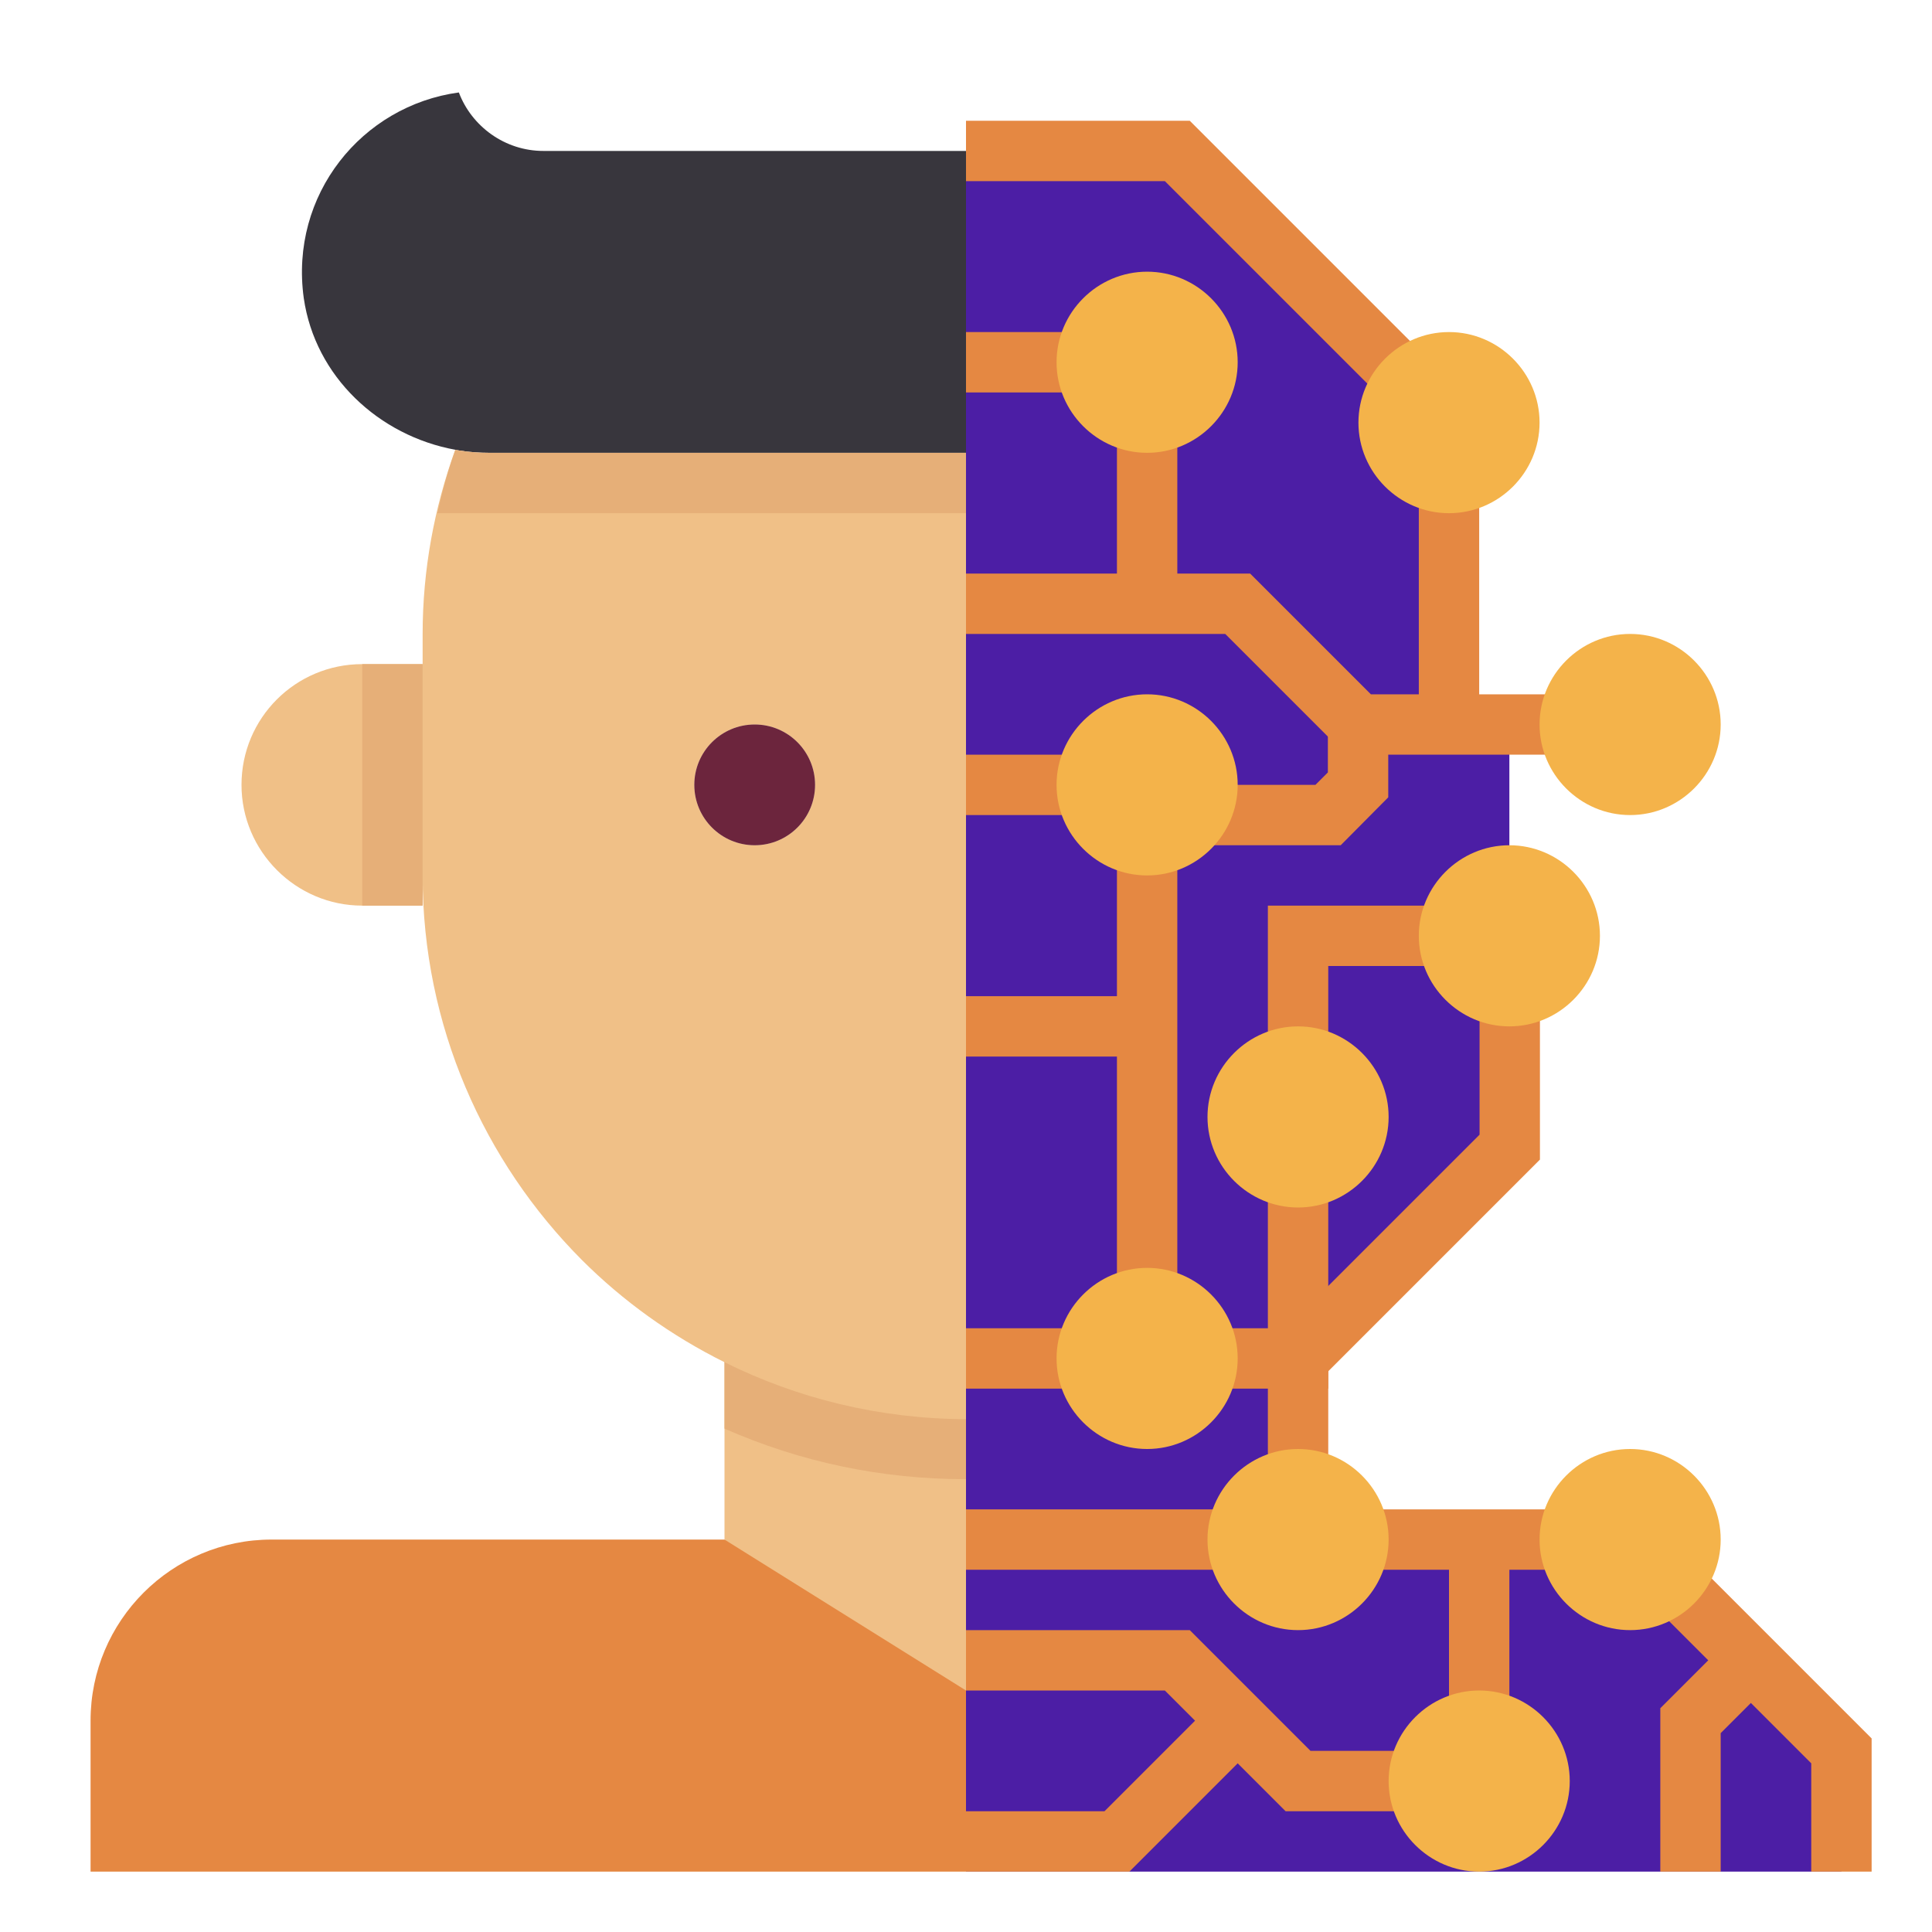 <?xml version="1.0" encoding="utf-8"?>
<!-- Generator: Adobe Illustrator 22.1.0, SVG Export Plug-In . SVG Version: 6.00 Build 0)  -->
<svg width="200px" height="200px" version="1.1" id="Layer_1_1_" xmlns="http://www.w3.org/2000/svg" xmlns:xlink="http://www.w3.org/1999/xlink" x="0px" y="0px"
	 viewBox="0 0 512 512" style="enable-background:new 0 0 512 512;" xml:space="preserve">
<style type="text/css">
	.st0{fill:#4C1EA5;}
	.st1{fill:#E58842;}
	.st2{fill:#F0C087;}
	.st3{fill:#E6AF78;}
	.st4{fill:#38363D;}
	.st5{fill:#E8DAC5;}
	.st6{fill:#6C253D;}
	.st7{fill:#F4B34A;}
</style>
<path class="st0" d="M384,112l-72-72h-56v456h232v-32l-56-56h-88v-48l56-56V192h-16V112z"/>
<path class="st1" d="M256,408H72c-26.5,0-48,21.5-48,48v40h232V408z"/>
<path class="st2" d="M256,448l-64-40v-64h64V448z"/>
<path class="st3" d="M192,344v34.6c20.2,8.9,41.7,13.4,64,13.4v-48H192z"/>
<path class="st2" d="M192,361c-14.1-7-26.9-16.2-37.8-27.1c-26-26.1-42.2-62.1-42.2-101.8v-64c0-17.2,3.1-33.5,8.6-48.8
	c0.3,0.1,0.7,0.1,1.1,0.2c2.6,0.4,5.2,0.6,7.9,0.6H256v40v48v64v88v16C233,376,211.3,370.6,192,361z"/>
<path class="st4" d="M256,120H129.7c-2.7,0-5.4-0.2-7.9-0.6c-0.4-0.1-0.8-0.1-1.1-0.2c-20.3-3.7-37.2-19.4-40.2-40.2
	c-3.8-27.4,15.4-51,41.1-54.5C125,33.5,133.8,40,144,40h112V120z"/>
<circle class="st5" cx="200" cy="208" r="16"/>
<path class="st2" d="M112,240H96c-8.8,0-16.8-3.6-22.6-9.4c-5.8-5.8-9.4-13.8-9.4-22.6c0-17.7,14.3-32,32-32h16V240z"/>
<path class="st3" d="M121.8,119.4c-0.4-0.1-0.8-0.1-1.1-0.2c-2,5.5-3.5,11.1-4.8,16.8H256v-16H129.7
	C127,120,124.3,119.8,121.8,119.4z"/>
<circle class="st6" cx="200" cy="208" r="16"/>
<g>
	<path class="st1" d="M367.1,106.4L308.7,48H256V32h59.3l63.1,63.1L367.1,106.4z"/>
	<path class="st1" d="M416,200h-59.3l-32-32H256v-16h75.3l32,32H416V200z"/>
	<path class="st1" d="M296,224h16v120h-16V224z"/>
	<path class="st1" d="M352,280h-16v-40h48v16h-32V280z"/>
	<path class="st1" d="M256,88h32v16h-32V88z"/>
	<path class="st1" d="M256,400h72v16h-72V400z"/>
	<path class="st1" d="M496,496h-16v-28.7l-42.4-42.4l11.3-11.3l47.1,47.1V496z"/>
	<path class="st1" d="M376,480h-35.3l-32-32H256v-16h59.3l32,32H376V480z"/>
	<path class="st1" d="M299.3,496H256v-16h36.7l29.7-29.7l11.3,11.3L299.3,496z"/>
	<path class="st1" d="M352,368h-32v-16h16v-40h16V368z"/>
	<path class="st1" d="M376,128h16v64h-16V128z"/>
	<path class="st1" d="M349.7,365.7l-11.3-11.3l53.7-53.7V264h16v43.3L349.7,365.7z"/>
	<path class="st1" d="M296,112h16v48h-16V112z"/>
	<path class="st1" d="M456,496h-16v-43.3l18.3-18.3l11.3,11.3L456,459.3V496z"/>
	<path class="st1" d="M360,400h56v16h-56V400z"/>
	<path class="st1" d="M256,264h48v16h-48V264z"/>
	<path class="st1" d="M355.3,224h-37.5v-16h30.8l3.3-3.3V192h16v19.3L355.3,224z"/>
	<path class="st1" d="M336,360h16v32h-16V360z"/>
	<path class="st1" d="M256,352h32v16h-32V352z"/>
	<path class="st1" d="M384,408h16v48h-16V408z"/>
	<path class="st1" d="M256,200h32v16h-32V200z"/>
</g>
<path class="st7" d="M384,136c-13.2,0-24-10.8-24-24s10.8-24,24-24s24,10.8,24,24S397.2,136,384,136z"/>
<path class="st7" d="M432,216c-13.2,0-24-10.8-24-24s10.8-24,24-24s24,10.8,24,24S445.2,216,432,216z"/>
<path class="st7" d="M400,272c-13.2,0-24-10.8-24-24s10.8-24,24-24s24,10.8,24,24C424,261.2,413.2,272,400,272z"/>
<path class="st7" d="M304,384c-13.2,0-24-10.8-24-24s10.8-24,24-24s24,10.8,24,24S317.2,384,304,384z"/>
<path class="st7" d="M344,432c-13.2,0-24-10.8-24-24s10.8-24,24-24s24,10.8,24,24S357.2,432,344,432z"/>
<path class="st7" d="M392,496c-13.2,0-24-10.8-24-24s10.8-24,24-24s24,10.8,24,24S405.2,496,392,496z"/>
<path class="st7" d="M432,432c-13.2,0-24-10.8-24-24s10.8-24,24-24s24,10.8,24,24S445.2,432,432,432z"/>
<path class="st7" d="M344,320c-13.2,0-24-10.8-24-24s10.8-24,24-24s24,10.8,24,24S357.2,320,344,320z"/>
<path class="st7" d="M304,232c-13.2,0-24-10.8-24-24s10.8-24,24-24s24,10.8,24,24S317.2,232,304,232z"/>
<path class="st7" d="M304,120c-13.2,0-24-10.8-24-24s10.8-24,24-24s24,10.8,24,24S317.2,120,304,120z"/>
<path class="st3" d="M96,176h16v64H96V176z"/>
</svg>
